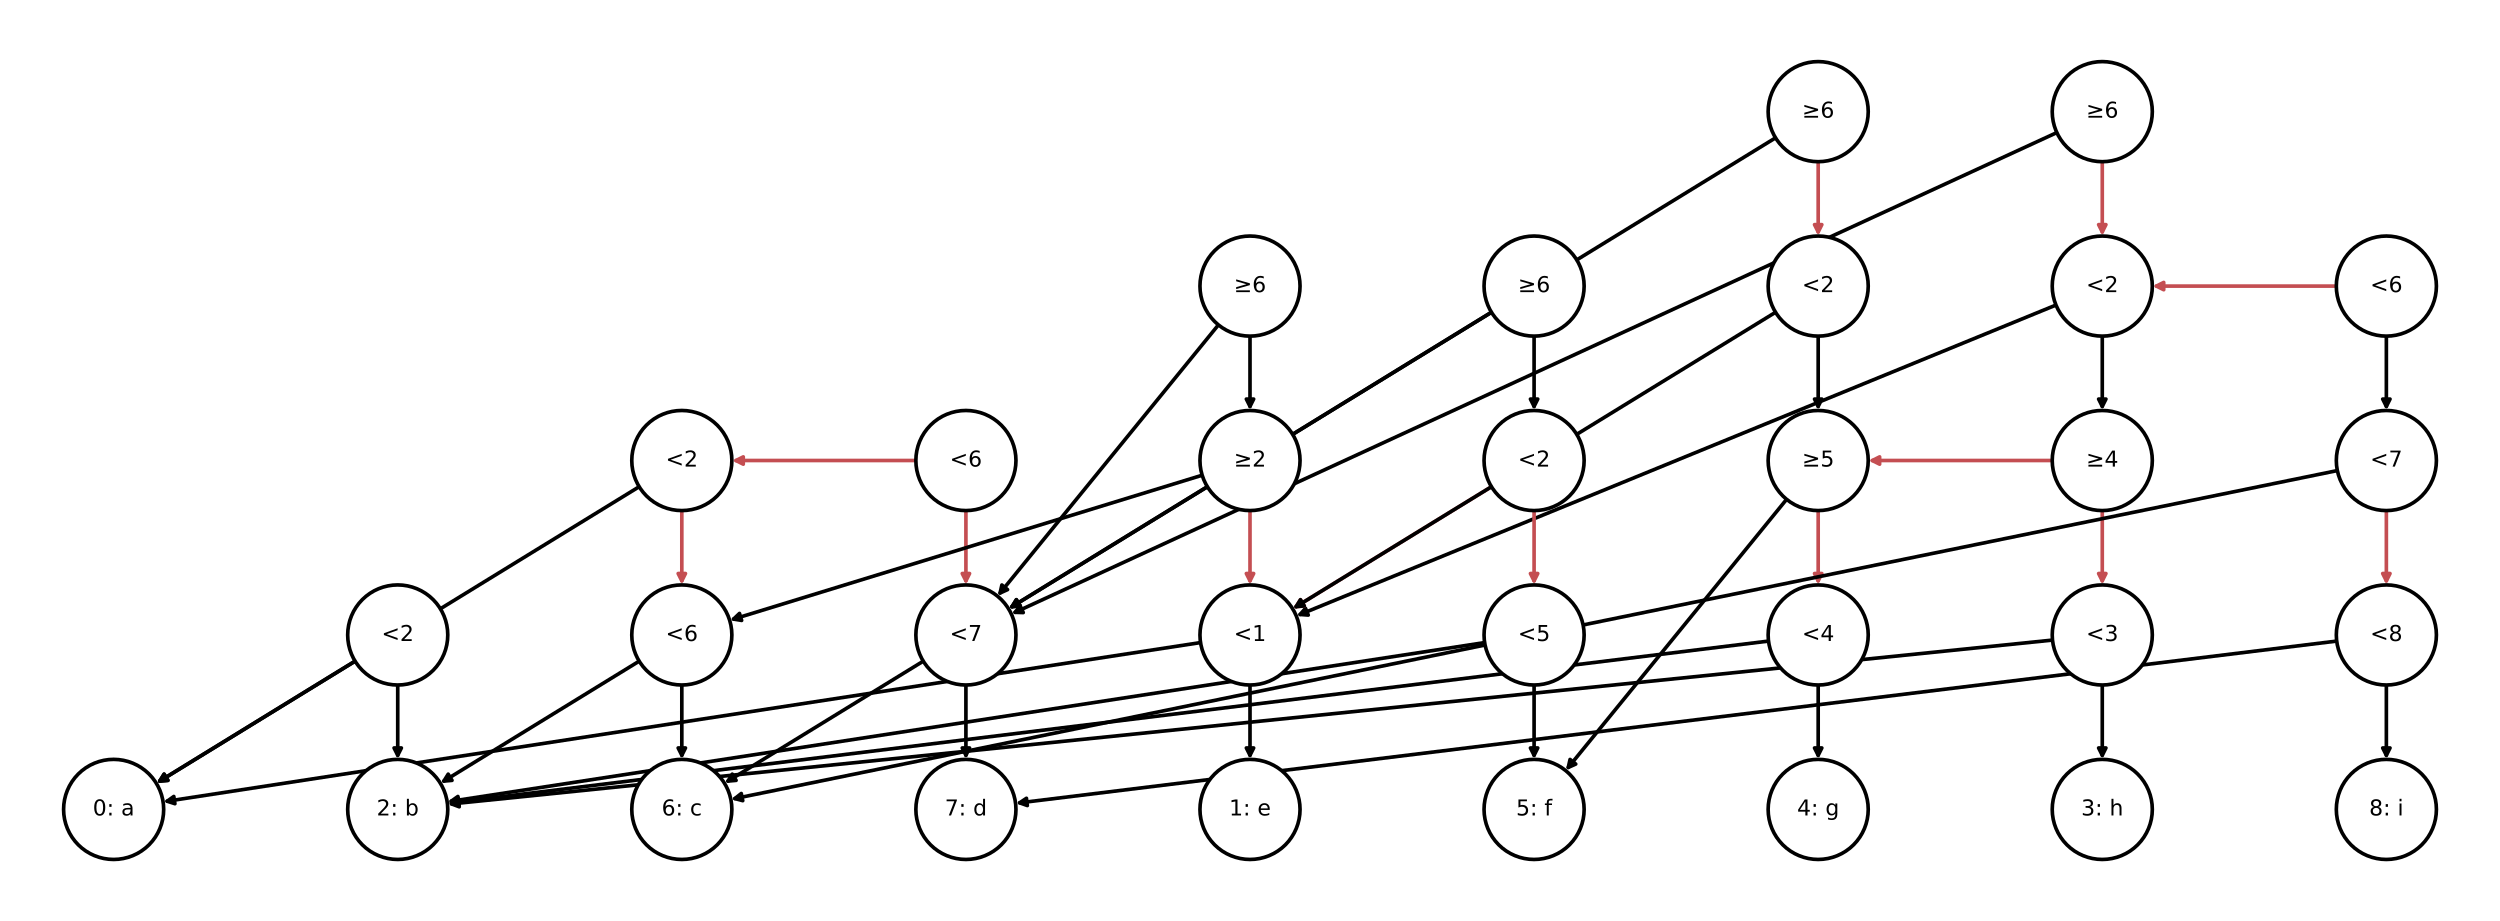 <?xml version="1.0" encoding="utf-8" standalone="no"?>
<!DOCTYPE svg PUBLIC "-//W3C//DTD SVG 1.1//EN"
  "http://www.w3.org/Graphics/SVG/1.1/DTD/svg11.dtd">
<!-- Created with matplotlib (https://matplotlib.org/) -->
<svg height="504pt" version="1.1" viewBox="0 0 1368 504" width="1368pt" xmlns="http://www.w3.org/2000/svg" xmlns:xlink="http://www.w3.org/1999/xlink">
 <defs>
  <style type="text/css">
*{stroke-linecap:butt;stroke-linejoin:round;}
  </style>
 </defs>
 <g id="figure_1">
  <g id="patch_1">
   <path d="M 0 504 
L 1368 504 
L 1368 0 
L 0 0 
z
" style="fill:#ffffff;"/>
  </g>
  <g id="axes_1">
   <g id="patch_2">
    <path clip-path="url(#pf02eab0150)" d="M 1150.364 156.545 
Q 929.854 246.813 711.414 336.233 
" style="fill:none;stroke:#000000;stroke-linecap:round;stroke-width:2;"/>
    <path clip-path="url(#pf02eab0150)" d="M 715.873 336.568 
L 711.414 336.233 
L 714.358 332.866 
L 715.873 336.568 
z
" style="stroke:#000000;stroke-linecap:round;stroke-width:2;"/>
   </g>
   <g id="patch_3">
    <path clip-path="url(#pf02eab0150)" d="M 1150.364 156.545 
Q 1150.364 190.58 1150.364 222.378 
" style="fill:none;stroke:#000000;stroke-linecap:round;stroke-width:2;"/>
    <path clip-path="url(#pf02eab0150)" d="M 1152.364 218.378 
L 1150.364 222.378 
L 1148.364 218.378 
L 1152.364 218.378 
z
" style="stroke:#000000;stroke-linecap:round;stroke-width:2;"/>
   </g>
   <g id="patch_4">
    <path clip-path="url(#pf02eab0150)" d="M 528.545 252 
Q 464.512 252 402.715 252 
" style="fill:none;stroke:#c44e52;stroke-linecap:round;stroke-width:2;"/>
    <path clip-path="url(#pf02eab0150)" d="M 406.715 254 
L 402.715 252 
L 406.715 250 
L 406.715 254 
z
" style="fill:#c44e52;stroke:#c44e52;stroke-linecap:round;stroke-width:2;"/>
   </g>
   <g id="patch_5">
    <path clip-path="url(#pf02eab0150)" d="M 528.545 252 
Q 528.545 286.035 528.545 317.833 
" style="fill:none;stroke:#c44e52;stroke-linecap:round;stroke-width:2;"/>
    <path clip-path="url(#pf02eab0150)" d="M 530.545 313.833 
L 528.545 317.833 
L 526.545 313.833 
L 530.545 313.833 
z
" style="fill:#c44e52;stroke:#c44e52;stroke-linecap:round;stroke-width:2;"/>
   </g>
   <g id="patch_6">
    <path clip-path="url(#pf02eab0150)" d="M 1150.364 347.455 
Q 1150.364 381.489 1150.364 413.288 
" style="fill:none;stroke:#000000;stroke-linecap:round;stroke-width:2;"/>
    <path clip-path="url(#pf02eab0150)" d="M 1152.364 409.288 
L 1150.364 413.288 
L 1148.364 409.288 
L 1152.364 409.288 
z
" style="stroke:#000000;stroke-linecap:round;stroke-width:2;"/>
   </g>
   <g id="patch_7">
    <path clip-path="url(#pf02eab0150)" d="M 1150.364 347.455 
Q 697.622 393.788 247.105 439.893 
" style="fill:none;stroke:#000000;stroke-linecap:round;stroke-width:2;"/>
    <path clip-path="url(#pf02eab0150)" d="M 251.288 441.476 
L 247.105 439.893 
L 250.881 437.496 
L 251.288 441.476 
z
" style="stroke:#000000;stroke-linecap:round;stroke-width:2;"/>
   </g>
   <g id="patch_8">
    <path clip-path="url(#pf02eab0150)" d="M 1305.818 156.545 
Q 1305.818 190.58 1305.818 222.378 
" style="fill:none;stroke:#000000;stroke-linecap:round;stroke-width:2;"/>
    <path clip-path="url(#pf02eab0150)" d="M 1307.818 218.378 
L 1305.818 222.378 
L 1303.818 218.378 
L 1307.818 218.378 
z
" style="stroke:#000000;stroke-linecap:round;stroke-width:2;"/>
   </g>
   <g id="patch_9">
    <path clip-path="url(#pf02eab0150)" d="M 1305.818 156.545 
Q 1241.785 156.545 1179.987 156.545 
" style="fill:none;stroke:#c44e52;stroke-linecap:round;stroke-width:2;"/>
    <path clip-path="url(#pf02eab0150)" d="M 1183.987 158.545 
L 1179.987 156.545 
L 1183.987 154.545 
L 1183.987 158.545 
z
" style="fill:#c44e52;stroke:#c44e52;stroke-linecap:round;stroke-width:2;"/>
   </g>
   <g id="patch_10">
    <path clip-path="url(#pf02eab0150)" d="M 994.909 61.091 
Q 994.909 95.125 994.909 126.924 
" style="fill:none;stroke:#c44e52;stroke-linecap:round;stroke-width:2;"/>
    <path clip-path="url(#pf02eab0150)" d="M 996.909 122.924 
L 994.909 126.924 
L 992.909 122.924 
L 996.909 122.924 
z
" style="fill:#c44e52;stroke:#c44e52;stroke-linecap:round;stroke-width:2;"/>
   </g>
   <g id="patch_11">
    <path clip-path="url(#pf02eab0150)" d="M 994.909 61.091 
Q 773.396 197.108 553.788 331.955 
" style="fill:none;stroke:#000000;stroke-linecap:round;stroke-width:2;"/>
    <path clip-path="url(#pf02eab0150)" d="M 558.244 331.566 
L 553.788 331.955 
L 556.151 328.157 
L 558.244 331.566 
z
" style="stroke:#000000;stroke-linecap:round;stroke-width:2;"/>
   </g>
   <g id="patch_12">
    <path clip-path="url(#pf02eab0150)" d="M 373.091 347.455 
Q 307.033 388.016 242.88 427.408 
" style="fill:none;stroke:#000000;stroke-linecap:round;stroke-width:2;"/>
    <path clip-path="url(#pf02eab0150)" d="M 247.336 427.02 
L 242.88 427.408 
L 245.243 423.611 
L 247.336 427.02 
z
" style="stroke:#000000;stroke-linecap:round;stroke-width:2;"/>
   </g>
   <g id="patch_13">
    <path clip-path="url(#pf02eab0150)" d="M 373.091 347.455 
Q 373.091 381.489 373.091 413.288 
" style="fill:none;stroke:#000000;stroke-linecap:round;stroke-width:2;"/>
    <path clip-path="url(#pf02eab0150)" d="M 375.091 409.288 
L 373.091 413.288 
L 371.091 409.288 
L 375.091 409.288 
z
" style="stroke:#000000;stroke-linecap:round;stroke-width:2;"/>
   </g>
   <g id="patch_14">
    <path clip-path="url(#pf02eab0150)" d="M 994.909 252 
Q 994.909 286.035 994.909 317.833 
" style="fill:none;stroke:#c44e52;stroke-linecap:round;stroke-width:2;"/>
    <path clip-path="url(#pf02eab0150)" d="M 996.909 313.833 
L 994.909 317.833 
L 992.909 313.833 
L 996.909 313.833 
z
" style="fill:#c44e52;stroke:#c44e52;stroke-linecap:round;stroke-width:2;"/>
   </g>
   <g id="patch_15">
    <path clip-path="url(#pf02eab0150)" d="M 994.909 252 
Q 925.829 336.835 858.161 419.936 
" style="fill:none;stroke:#000000;stroke-linecap:round;stroke-width:2;"/>
    <path clip-path="url(#pf02eab0150)" d="M 862.238 418.097 
L 858.161 419.936 
L 859.136 415.572 
L 862.238 418.097 
z
" style="stroke:#000000;stroke-linecap:round;stroke-width:2;"/>
   </g>
   <g id="patch_16">
    <path clip-path="url(#pf02eab0150)" d="M 684 347.455 
Q 386.623 393.104 91.457 438.415 
" style="fill:none;stroke:#000000;stroke-linecap:round;stroke-width:2;"/>
    <path clip-path="url(#pf02eab0150)" d="M 95.714 439.785 
L 91.457 438.415 
L 95.107 435.831 
L 95.714 439.785 
z
" style="stroke:#000000;stroke-linecap:round;stroke-width:2;"/>
   </g>
   <g id="patch_17">
    <path clip-path="url(#pf02eab0150)" d="M 684 347.455 
Q 684 381.489 684 413.288 
" style="fill:none;stroke:#000000;stroke-linecap:round;stroke-width:2;"/>
    <path clip-path="url(#pf02eab0150)" d="M 686 409.288 
L 684 413.288 
L 682 409.288 
L 686 409.288 
z
" style="stroke:#000000;stroke-linecap:round;stroke-width:2;"/>
   </g>
   <g id="patch_18">
    <path clip-path="url(#pf02eab0150)" d="M 839.455 252 
Q 773.397 292.562 709.244 331.954 
" style="fill:none;stroke:#c44e52;stroke-linecap:round;stroke-width:2;"/>
    <path clip-path="url(#pf02eab0150)" d="M 713.699 331.565 
L 709.244 331.954 
L 711.606 328.156 
L 713.699 331.565 
z
" style="fill:#c44e52;stroke:#c44e52;stroke-linecap:round;stroke-width:2;"/>
   </g>
   <g id="patch_19">
    <path clip-path="url(#pf02eab0150)" d="M 839.455 252 
Q 839.455 286.035 839.455 317.833 
" style="fill:none;stroke:#c44e52;stroke-linecap:round;stroke-width:2;"/>
    <path clip-path="url(#pf02eab0150)" d="M 841.455 313.833 
L 839.455 317.833 
L 837.455 313.833 
L 841.455 313.833 
z
" style="fill:#c44e52;stroke:#c44e52;stroke-linecap:round;stroke-width:2;"/>
   </g>
   <g id="patch_20">
    <path clip-path="url(#pf02eab0150)" d="M 217.636 347.455 
Q 151.578 388.016 87.426 427.408 
" style="fill:none;stroke:#000000;stroke-linecap:round;stroke-width:2;"/>
    <path clip-path="url(#pf02eab0150)" d="M 91.881 427.02 
L 87.426 427.408 
L 89.788 423.611 
L 91.881 427.02 
z
" style="stroke:#000000;stroke-linecap:round;stroke-width:2;"/>
   </g>
   <g id="patch_21">
    <path clip-path="url(#pf02eab0150)" d="M 217.636 347.455 
Q 217.636 381.489 217.636 413.288 
" style="fill:none;stroke:#000000;stroke-linecap:round;stroke-width:2;"/>
    <path clip-path="url(#pf02eab0150)" d="M 219.636 409.288 
L 217.636 413.288 
L 215.636 409.288 
L 219.636 409.288 
z
" style="stroke:#000000;stroke-linecap:round;stroke-width:2;"/>
   </g>
   <g id="patch_22">
    <path clip-path="url(#pf02eab0150)" d="M 1150.364 252 
Q 1150.364 286.035 1150.364 317.833 
" style="fill:none;stroke:#c44e52;stroke-linecap:round;stroke-width:2;"/>
    <path clip-path="url(#pf02eab0150)" d="M 1152.364 313.833 
L 1150.364 317.833 
L 1148.364 313.833 
L 1152.364 313.833 
z
" style="fill:#c44e52;stroke:#c44e52;stroke-linecap:round;stroke-width:2;"/>
   </g>
   <g id="patch_23">
    <path clip-path="url(#pf02eab0150)" d="M 1150.364 252 
Q 1086.33 252 1024.533 252 
" style="fill:none;stroke:#c44e52;stroke-linecap:round;stroke-width:2;"/>
    <path clip-path="url(#pf02eab0150)" d="M 1028.533 254 
L 1024.533 252 
L 1028.533 250 
L 1028.533 254 
z
" style="fill:#c44e52;stroke:#c44e52;stroke-linecap:round;stroke-width:2;"/>
   </g>
   <g id="patch_24">
    <path clip-path="url(#pf02eab0150)" d="M 1150.364 61.091 
Q 851.892 198.545 555.452 335.063 
" style="fill:none;stroke:#000000;stroke-linecap:round;stroke-width:2;"/>
    <path clip-path="url(#pf02eab0150)" d="M 559.922 335.207 
L 555.452 335.063 
L 558.249 331.573 
L 559.922 335.207 
z
" style="stroke:#000000;stroke-linecap:round;stroke-width:2;"/>
   </g>
   <g id="patch_25">
    <path clip-path="url(#pf02eab0150)" d="M 1150.364 61.091 
Q 1150.364 95.125 1150.364 126.924 
" style="fill:none;stroke:#c44e52;stroke-linecap:round;stroke-width:2;"/>
    <path clip-path="url(#pf02eab0150)" d="M 1152.364 122.924 
L 1150.364 126.924 
L 1148.364 122.924 
L 1152.364 122.924 
z
" style="fill:#c44e52;stroke:#c44e52;stroke-linecap:round;stroke-width:2;"/>
   </g>
   <g id="patch_26">
    <path clip-path="url(#pf02eab0150)" d="M 1305.818 252 
Q 1305.818 286.035 1305.818 317.833 
" style="fill:none;stroke:#c44e52;stroke-linecap:round;stroke-width:2;"/>
    <path clip-path="url(#pf02eab0150)" d="M 1307.818 313.833 
L 1305.818 317.833 
L 1303.818 313.833 
L 1307.818 313.833 
z
" style="fill:#c44e52;stroke:#c44e52;stroke-linecap:round;stroke-width:2;"/>
   </g>
   <g id="patch_27">
    <path clip-path="url(#pf02eab0150)" d="M 1305.818 252 
Q 852.87 344.709 402.113 436.969 
" style="fill:none;stroke:#000000;stroke-linecap:round;stroke-width:2;"/>
    <path clip-path="url(#pf02eab0150)" d="M 406.433 438.126 
L 402.113 436.969 
L 405.631 434.207 
L 406.433 438.126 
z
" style="stroke:#000000;stroke-linecap:round;stroke-width:2;"/>
   </g>
   <g id="patch_28">
    <path clip-path="url(#pf02eab0150)" d="M 684 252 
Q 684 286.035 684 317.833 
" style="fill:none;stroke:#c44e52;stroke-linecap:round;stroke-width:2;"/>
    <path clip-path="url(#pf02eab0150)" d="M 686 313.833 
L 684 317.833 
L 682 313.833 
L 686 313.833 
z
" style="fill:#c44e52;stroke:#c44e52;stroke-linecap:round;stroke-width:2;"/>
   </g>
   <g id="patch_29">
    <path clip-path="url(#pf02eab0150)" d="M 684 252 
Q 541.637 295.708 401.411 338.76 
" style="fill:none;stroke:#000000;stroke-linecap:round;stroke-width:2;"/>
    <path clip-path="url(#pf02eab0150)" d="M 405.822 339.498 
L 401.411 338.76 
L 404.648 335.674 
L 405.822 339.498 
z
" style="stroke:#000000;stroke-linecap:round;stroke-width:2;"/>
   </g>
   <g id="patch_30">
    <path clip-path="url(#pf02eab0150)" d="M 994.909 156.545 
Q 851.124 244.835 709.244 331.954 
" style="fill:none;stroke:#000000;stroke-linecap:round;stroke-width:2;"/>
    <path clip-path="url(#pf02eab0150)" d="M 713.699 331.565 
L 709.244 331.954 
L 711.606 328.156 
L 713.699 331.565 
z
" style="stroke:#000000;stroke-linecap:round;stroke-width:2;"/>
   </g>
   <g id="patch_31">
    <path clip-path="url(#pf02eab0150)" d="M 994.909 156.545 
Q 994.909 190.58 994.909 222.378 
" style="fill:none;stroke:#000000;stroke-linecap:round;stroke-width:2;"/>
    <path clip-path="url(#pf02eab0150)" d="M 996.909 218.378 
L 994.909 222.378 
L 992.909 218.378 
L 996.909 218.378 
z
" style="stroke:#000000;stroke-linecap:round;stroke-width:2;"/>
   </g>
   <g id="patch_32">
    <path clip-path="url(#pf02eab0150)" d="M 528.545 347.455 
Q 528.545 381.489 528.545 413.288 
" style="fill:none;stroke:#000000;stroke-linecap:round;stroke-width:2;"/>
    <path clip-path="url(#pf02eab0150)" d="M 530.545 409.288 
L 528.545 413.288 
L 526.545 409.288 
L 530.545 409.288 
z
" style="stroke:#000000;stroke-linecap:round;stroke-width:2;"/>
   </g>
   <g id="patch_33">
    <path clip-path="url(#pf02eab0150)" d="M 528.545 347.455 
Q 462.487 388.016 398.335 427.408 
" style="fill:none;stroke:#000000;stroke-linecap:round;stroke-width:2;"/>
    <path clip-path="url(#pf02eab0150)" d="M 402.79 427.02 
L 398.335 427.408 
L 400.697 423.611 
L 402.79 427.02 
z
" style="stroke:#000000;stroke-linecap:round;stroke-width:2;"/>
   </g>
   <g id="patch_34">
    <path clip-path="url(#pf02eab0150)" d="M 1305.818 347.455 
Q 1305.818 381.489 1305.818 413.288 
" style="fill:none;stroke:#000000;stroke-linecap:round;stroke-width:2;"/>
    <path clip-path="url(#pf02eab0150)" d="M 1307.818 409.288 
L 1305.818 413.288 
L 1303.818 409.288 
L 1307.818 409.288 
z
" style="stroke:#000000;stroke-linecap:round;stroke-width:2;"/>
   </g>
   <g id="patch_35">
    <path clip-path="url(#pf02eab0150)" d="M 1305.818 347.455 
Q 930.772 393.513 557.946 439.299 
" style="fill:none;stroke:#000000;stroke-linecap:round;stroke-width:2;"/>
    <path clip-path="url(#pf02eab0150)" d="M 562.16 440.796 
L 557.946 439.299 
L 561.672 436.826 
L 562.16 440.796 
z
" style="stroke:#000000;stroke-linecap:round;stroke-width:2;"/>
   </g>
   <g id="patch_36">
    <path clip-path="url(#pf02eab0150)" d="M 994.909 347.455 
Q 994.909 381.489 994.909 413.288 
" style="fill:none;stroke:#000000;stroke-linecap:round;stroke-width:2;"/>
    <path clip-path="url(#pf02eab0150)" d="M 996.909 409.288 
L 994.909 413.288 
L 992.909 409.288 
L 996.909 409.288 
z
" style="stroke:#000000;stroke-linecap:round;stroke-width:2;"/>
   </g>
   <g id="patch_37">
    <path clip-path="url(#pf02eab0150)" d="M 994.909 347.455 
Q 619.863 393.513 247.036 439.299 
" style="fill:none;stroke:#000000;stroke-linecap:round;stroke-width:2;"/>
    <path clip-path="url(#pf02eab0150)" d="M 251.25 440.796 
L 247.036 439.299 
L 250.763 436.826 
L 251.25 440.796 
z
" style="stroke:#000000;stroke-linecap:round;stroke-width:2;"/>
   </g>
   <g id="patch_38">
    <path clip-path="url(#pf02eab0150)" d="M 373.091 252 
Q 229.306 340.289 87.426 427.408 
" style="fill:none;stroke:#000000;stroke-linecap:round;stroke-width:2;"/>
    <path clip-path="url(#pf02eab0150)" d="M 91.881 427.02 
L 87.426 427.408 
L 89.788 423.611 
L 91.881 427.02 
z
" style="stroke:#000000;stroke-linecap:round;stroke-width:2;"/>
   </g>
   <g id="patch_39">
    <path clip-path="url(#pf02eab0150)" d="M 373.091 252 
Q 373.091 286.035 373.091 317.833 
" style="fill:none;stroke:#c44e52;stroke-linecap:round;stroke-width:2;"/>
    <path clip-path="url(#pf02eab0150)" d="M 375.091 313.833 
L 373.091 317.833 
L 371.091 313.833 
L 375.091 313.833 
z
" style="fill:#c44e52;stroke:#c44e52;stroke-linecap:round;stroke-width:2;"/>
   </g>
   <g id="patch_40">
    <path clip-path="url(#pf02eab0150)" d="M 839.455 156.545 
Q 839.455 190.58 839.455 222.378 
" style="fill:none;stroke:#000000;stroke-linecap:round;stroke-width:2;"/>
    <path clip-path="url(#pf02eab0150)" d="M 841.455 218.378 
L 839.455 222.378 
L 837.455 218.378 
L 841.455 218.378 
z
" style="stroke:#000000;stroke-linecap:round;stroke-width:2;"/>
   </g>
   <g id="patch_41">
    <path clip-path="url(#pf02eab0150)" d="M 839.455 156.545 
Q 695.669 244.835 553.79 331.954 
" style="fill:none;stroke:#000000;stroke-linecap:round;stroke-width:2;"/>
    <path clip-path="url(#pf02eab0150)" d="M 558.245 331.565 
L 553.79 331.954 
L 556.152 328.156 
L 558.245 331.565 
z
" style="stroke:#000000;stroke-linecap:round;stroke-width:2;"/>
   </g>
   <g id="patch_42">
    <path clip-path="url(#pf02eab0150)" d="M 684 156.545 
Q 614.92 241.381 547.252 324.482 
" style="fill:none;stroke:#000000;stroke-linecap:round;stroke-width:2;"/>
    <path clip-path="url(#pf02eab0150)" d="M 551.329 322.643 
L 547.252 324.482 
L 548.227 320.117 
L 551.329 322.643 
z
" style="stroke:#000000;stroke-linecap:round;stroke-width:2;"/>
   </g>
   <g id="patch_43">
    <path clip-path="url(#pf02eab0150)" d="M 684 156.545 
Q 684 190.58 684 222.378 
" style="fill:none;stroke:#000000;stroke-linecap:round;stroke-width:2;"/>
    <path clip-path="url(#pf02eab0150)" d="M 686 218.378 
L 684 222.378 
L 682 218.378 
L 686 218.378 
z
" style="stroke:#000000;stroke-linecap:round;stroke-width:2;"/>
   </g>
   <g id="patch_44">
    <path clip-path="url(#pf02eab0150)" d="M 839.455 347.455 
Q 542.078 393.104 246.912 438.415 
" style="fill:none;stroke:#000000;stroke-linecap:round;stroke-width:2;"/>
    <path clip-path="url(#pf02eab0150)" d="M 251.169 439.785 
L 246.912 438.415 
L 250.562 435.831 
L 251.169 439.785 
z
" style="stroke:#000000;stroke-linecap:round;stroke-width:2;"/>
   </g>
   <g id="patch_45">
    <path clip-path="url(#pf02eab0150)" d="M 839.455 347.455 
Q 839.455 381.489 839.455 413.288 
" style="fill:none;stroke:#000000;stroke-linecap:round;stroke-width:2;"/>
    <path clip-path="url(#pf02eab0150)" d="M 841.455 409.288 
L 839.455 413.288 
L 837.455 409.288 
L 841.455 409.288 
z
" style="stroke:#000000;stroke-linecap:round;stroke-width:2;"/>
   </g>
   <g id="PathCollection_1">
    <defs>
     <path d="M 0 27.386 
C 7.263 27.386 14.229 24.501 19.365 19.365 
C 24.501 14.229 27.386 7.263 27.386 0 
C 27.386 -7.263 24.501 -14.229 19.365 -19.365 
C 14.229 -24.501 7.263 -27.386 0 -27.386 
C -7.263 -27.386 -14.229 -24.501 -19.365 -19.365 
C -24.501 -14.229 -27.386 -7.263 -27.386 0 
C -27.386 7.263 -24.501 14.229 -19.365 19.365 
C -14.229 24.501 -7.263 27.386 0 27.386 
z
" id="m24c0507181" style="stroke:#000000;stroke-width:2;"/>
    </defs>
    <g clip-path="url(#pf02eab0150)">
     <use style="fill:#ffffff;stroke:#000000;stroke-width:2;" x="994.909" xlink:href="#m24c0507181" y="442.909"/>
     <use style="fill:#ffffff;stroke:#000000;stroke-width:2;" x="528.545" xlink:href="#m24c0507181" y="442.909"/>
     <use style="fill:#ffffff;stroke:#000000;stroke-width:2;" x="62.182" xlink:href="#m24c0507181" y="442.909"/>
     <use style="fill:#ffffff;stroke:#000000;stroke-width:2;" x="684" xlink:href="#m24c0507181" y="442.909"/>
     <use style="fill:#ffffff;stroke:#000000;stroke-width:2;" x="1150.364" xlink:href="#m24c0507181" y="156.545"/>
     <use style="fill:#ffffff;stroke:#000000;stroke-width:2;" x="528.545" xlink:href="#m24c0507181" y="252"/>
     <use style="fill:#ffffff;stroke:#000000;stroke-width:2;" x="1150.364" xlink:href="#m24c0507181" y="347.455"/>
     <use style="fill:#ffffff;stroke:#000000;stroke-width:2;" x="1305.818" xlink:href="#m24c0507181" y="156.545"/>
     <use style="fill:#ffffff;stroke:#000000;stroke-width:2;" x="994.909" xlink:href="#m24c0507181" y="61.091"/>
     <use style="fill:#ffffff;stroke:#000000;stroke-width:2;" x="373.091" xlink:href="#m24c0507181" y="347.455"/>
     <use style="fill:#ffffff;stroke:#000000;stroke-width:2;" x="994.909" xlink:href="#m24c0507181" y="252"/>
     <use style="fill:#ffffff;stroke:#000000;stroke-width:2;" x="684" xlink:href="#m24c0507181" y="347.455"/>
     <use style="fill:#ffffff;stroke:#000000;stroke-width:2;" x="839.455" xlink:href="#m24c0507181" y="252"/>
     <use style="fill:#ffffff;stroke:#000000;stroke-width:2;" x="217.636" xlink:href="#m24c0507181" y="347.455"/>
     <use style="fill:#ffffff;stroke:#000000;stroke-width:2;" x="1150.364" xlink:href="#m24c0507181" y="252"/>
     <use style="fill:#ffffff;stroke:#000000;stroke-width:2;" x="839.455" xlink:href="#m24c0507181" y="442.909"/>
     <use style="fill:#ffffff;stroke:#000000;stroke-width:2;" x="1150.364" xlink:href="#m24c0507181" y="442.909"/>
     <use style="fill:#ffffff;stroke:#000000;stroke-width:2;" x="1305.818" xlink:href="#m24c0507181" y="442.909"/>
     <use style="fill:#ffffff;stroke:#000000;stroke-width:2;" x="1150.364" xlink:href="#m24c0507181" y="61.091"/>
     <use style="fill:#ffffff;stroke:#000000;stroke-width:2;" x="1305.818" xlink:href="#m24c0507181" y="252"/>
     <use style="fill:#ffffff;stroke:#000000;stroke-width:2;" x="684" xlink:href="#m24c0507181" y="252"/>
     <use style="fill:#ffffff;stroke:#000000;stroke-width:2;" x="994.909" xlink:href="#m24c0507181" y="156.545"/>
     <use style="fill:#ffffff;stroke:#000000;stroke-width:2;" x="528.545" xlink:href="#m24c0507181" y="347.455"/>
     <use style="fill:#ffffff;stroke:#000000;stroke-width:2;" x="1305.818" xlink:href="#m24c0507181" y="347.455"/>
     <use style="fill:#ffffff;stroke:#000000;stroke-width:2;" x="994.909" xlink:href="#m24c0507181" y="347.455"/>
     <use style="fill:#ffffff;stroke:#000000;stroke-width:2;" x="373.091" xlink:href="#m24c0507181" y="252"/>
     <use style="fill:#ffffff;stroke:#000000;stroke-width:2;" x="839.455" xlink:href="#m24c0507181" y="156.545"/>
     <use style="fill:#ffffff;stroke:#000000;stroke-width:2;" x="373.091" xlink:href="#m24c0507181" y="442.909"/>
     <use style="fill:#ffffff;stroke:#000000;stroke-width:2;" x="684" xlink:href="#m24c0507181" y="156.545"/>
     <use style="fill:#ffffff;stroke:#000000;stroke-width:2;" x="839.455" xlink:href="#m24c0507181" y="347.455"/>
     <use style="fill:#ffffff;stroke:#000000;stroke-width:2;" x="217.636" xlink:href="#m24c0507181" y="442.909"/>
    </g>
   </g>
   <g id="text_1">
    <g clip-path="url(#pf02eab0150)">
     <!-- 4: g -->
     <defs>
      <path d="M 37.797 64.312 
L 12.891 25.391 
L 37.797 25.391 
z
M 35.203 72.906 
L 47.609 72.906 
L 47.609 25.391 
L 58.016 25.391 
L 58.016 17.188 
L 47.609 17.188 
L 47.609 0 
L 37.797 0 
L 37.797 17.188 
L 4.891 17.188 
L 4.891 26.703 
z
" id="DejaVuSans-52"/>
      <path d="M 11.719 12.406 
L 22.016 12.406 
L 22.016 0 
L 11.719 0 
z
M 11.719 51.703 
L 22.016 51.703 
L 22.016 39.312 
L 11.719 39.312 
z
" id="DejaVuSans-58"/>
      <path id="DejaVuSans-32"/>
      <path d="M 45.406 27.984 
Q 45.406 37.75 41.375 43.109 
Q 37.359 48.484 30.078 48.484 
Q 22.859 48.484 18.828 43.109 
Q 14.797 37.75 14.797 27.984 
Q 14.797 18.266 18.828 12.891 
Q 22.859 7.516 30.078 7.516 
Q 37.359 7.516 41.375 12.891 
Q 45.406 18.266 45.406 27.984 
z
M 54.391 6.781 
Q 54.391 -7.172 48.188 -13.984 
Q 42 -20.797 29.203 -20.797 
Q 24.469 -20.797 20.266 -20.094 
Q 16.062 -19.391 12.109 -17.922 
L 12.109 -9.188 
Q 16.062 -11.328 19.922 -12.344 
Q 23.781 -13.375 27.781 -13.375 
Q 36.625 -13.375 41.016 -8.766 
Q 45.406 -4.156 45.406 5.172 
L 45.406 9.625 
Q 42.625 4.781 38.281 2.391 
Q 33.938 0 27.875 0 
Q 17.828 0 11.672 7.656 
Q 5.516 15.328 5.516 27.984 
Q 5.516 40.672 11.672 48.328 
Q 17.828 56 27.875 56 
Q 33.938 56 38.281 53.609 
Q 42.625 51.219 45.406 46.391 
L 45.406 54.688 
L 54.391 54.688 
z
" id="DejaVuSans-103"/>
     </defs>
     <g transform="translate(983.354 446.22)scale(0.12 -0.12)">
      <use xlink:href="#DejaVuSans-52"/>
      <use x="63.623" xlink:href="#DejaVuSans-58"/>
      <use x="97.314" xlink:href="#DejaVuSans-32"/>
      <use x="129.102" xlink:href="#DejaVuSans-103"/>
     </g>
    </g>
   </g>
   <g id="text_2">
    <g clip-path="url(#pf02eab0150)">
     <!-- 7: d -->
     <defs>
      <path d="M 8.203 72.906 
L 55.078 72.906 
L 55.078 68.703 
L 28.609 0 
L 18.312 0 
L 43.219 64.594 
L 8.203 64.594 
z
" id="DejaVuSans-55"/>
      <path d="M 45.406 46.391 
L 45.406 75.984 
L 54.391 75.984 
L 54.391 0 
L 45.406 0 
L 45.406 8.203 
Q 42.578 3.328 38.25 0.953 
Q 33.938 -1.422 27.875 -1.422 
Q 17.969 -1.422 11.734 6.484 
Q 5.516 14.406 5.516 27.297 
Q 5.516 40.188 11.734 48.094 
Q 17.969 56 27.875 56 
Q 33.938 56 38.25 53.625 
Q 42.578 51.266 45.406 46.391 
z
M 14.797 27.297 
Q 14.797 17.391 18.875 11.75 
Q 22.953 6.109 30.078 6.109 
Q 37.203 6.109 41.297 11.75 
Q 45.406 17.391 45.406 27.297 
Q 45.406 37.203 41.297 42.844 
Q 37.203 48.484 30.078 48.484 
Q 22.953 48.484 18.875 42.844 
Q 14.797 37.203 14.797 27.297 
z
" id="DejaVuSans-100"/>
     </defs>
     <g transform="translate(516.991 446.22)scale(0.12 -0.12)">
      <use xlink:href="#DejaVuSans-55"/>
      <use x="63.623" xlink:href="#DejaVuSans-58"/>
      <use x="97.314" xlink:href="#DejaVuSans-32"/>
      <use x="129.102" xlink:href="#DejaVuSans-100"/>
     </g>
    </g>
   </g>
   <g id="text_3">
    <g clip-path="url(#pf02eab0150)">
     <!-- 0: a -->
     <defs>
      <path d="M 31.781 66.406 
Q 24.172 66.406 20.328 58.906 
Q 16.5 51.422 16.5 36.375 
Q 16.5 21.391 20.328 13.891 
Q 24.172 6.391 31.781 6.391 
Q 39.453 6.391 43.281 13.891 
Q 47.125 21.391 47.125 36.375 
Q 47.125 51.422 43.281 58.906 
Q 39.453 66.406 31.781 66.406 
z
M 31.781 74.219 
Q 44.047 74.219 50.516 64.516 
Q 56.984 54.828 56.984 36.375 
Q 56.984 17.969 50.516 8.266 
Q 44.047 -1.422 31.781 -1.422 
Q 19.531 -1.422 13.062 8.266 
Q 6.594 17.969 6.594 36.375 
Q 6.594 54.828 13.062 64.516 
Q 19.531 74.219 31.781 74.219 
z
" id="DejaVuSans-48"/>
      <path d="M 34.281 27.484 
Q 23.391 27.484 19.188 25 
Q 14.984 22.516 14.984 16.5 
Q 14.984 11.719 18.141 8.906 
Q 21.297 6.109 26.703 6.109 
Q 34.188 6.109 38.703 11.406 
Q 43.219 16.703 43.219 25.484 
L 43.219 27.484 
z
M 52.203 31.203 
L 52.203 0 
L 43.219 0 
L 43.219 8.297 
Q 40.141 3.328 35.547 0.953 
Q 30.953 -1.422 24.312 -1.422 
Q 15.922 -1.422 10.953 3.297 
Q 6 8.016 6 15.922 
Q 6 25.141 12.172 29.828 
Q 18.359 34.516 30.609 34.516 
L 43.219 34.516 
L 43.219 35.406 
Q 43.219 41.609 39.141 45 
Q 35.062 48.391 27.688 48.391 
Q 23 48.391 18.547 47.266 
Q 14.109 46.141 10.016 43.891 
L 10.016 52.203 
Q 14.938 54.109 19.578 55.047 
Q 24.219 56 28.609 56 
Q 40.484 56 46.344 49.844 
Q 52.203 43.703 52.203 31.203 
z
" id="DejaVuSans-97"/>
     </defs>
     <g transform="translate(50.759 446.22)scale(0.12 -0.12)">
      <use xlink:href="#DejaVuSans-48"/>
      <use x="63.623" xlink:href="#DejaVuSans-58"/>
      <use x="97.314" xlink:href="#DejaVuSans-32"/>
      <use x="129.102" xlink:href="#DejaVuSans-97"/>
     </g>
    </g>
   </g>
   <g id="text_4">
    <g clip-path="url(#pf02eab0150)">
     <!-- 1: e -->
     <defs>
      <path d="M 12.406 8.297 
L 28.516 8.297 
L 28.516 63.922 
L 10.984 60.406 
L 10.984 69.391 
L 28.422 72.906 
L 38.281 72.906 
L 38.281 8.297 
L 54.391 8.297 
L 54.391 0 
L 12.406 0 
z
" id="DejaVuSans-49"/>
      <path d="M 56.203 29.594 
L 56.203 25.203 
L 14.891 25.203 
Q 15.484 15.922 20.484 11.062 
Q 25.484 6.203 34.422 6.203 
Q 39.594 6.203 44.453 7.469 
Q 49.312 8.734 54.109 11.281 
L 54.109 2.781 
Q 49.266 0.734 44.188 -0.344 
Q 39.109 -1.422 33.891 -1.422 
Q 20.797 -1.422 13.156 6.188 
Q 5.516 13.812 5.516 26.812 
Q 5.516 40.234 12.766 48.109 
Q 20.016 56 32.328 56 
Q 43.359 56 49.781 48.891 
Q 56.203 41.797 56.203 29.594 
z
M 47.219 32.234 
Q 47.125 39.594 43.094 43.984 
Q 39.062 48.391 32.422 48.391 
Q 24.906 48.391 20.391 44.141 
Q 15.875 39.891 15.188 32.172 
z
" id="DejaVuSans-101"/>
     </defs>
     <g transform="translate(672.562 446.22)scale(0.12 -0.12)">
      <use xlink:href="#DejaVuSans-49"/>
      <use x="63.623" xlink:href="#DejaVuSans-58"/>
      <use x="97.314" xlink:href="#DejaVuSans-32"/>
      <use x="129.102" xlink:href="#DejaVuSans-101"/>
     </g>
    </g>
   </g>
   <g id="text_5">
    <g clip-path="url(#pf02eab0150)">
     <!-- &lt;2 -->
     <defs>
      <path d="M 73.188 49.219 
L 22.797 31.297 
L 73.188 13.484 
L 73.188 4.594 
L 10.594 27.297 
L 10.594 35.406 
L 73.188 58.109 
z
" id="DejaVuSans-60"/>
      <path d="M 19.188 8.297 
L 53.609 8.297 
L 53.609 0 
L 7.328 0 
L 7.328 8.297 
Q 12.938 14.109 22.625 23.891 
Q 32.328 33.688 34.812 36.531 
Q 39.547 41.844 41.422 45.531 
Q 43.312 49.219 43.312 52.781 
Q 43.312 58.594 39.234 62.25 
Q 35.156 65.922 28.609 65.922 
Q 23.969 65.922 18.812 64.312 
Q 13.672 62.703 7.812 59.422 
L 7.812 69.391 
Q 13.766 71.781 18.938 73 
Q 24.125 74.219 28.422 74.219 
Q 39.75 74.219 46.484 68.547 
Q 53.219 62.891 53.219 53.422 
Q 53.219 48.922 51.531 44.891 
Q 49.859 40.875 45.406 35.406 
Q 44.188 33.984 37.641 27.219 
Q 31.109 20.453 19.188 8.297 
z
" id="DejaVuSans-50"/>
     </defs>
     <g transform="translate(1141.518 159.857)scale(0.12 -0.12)">
      <use xlink:href="#DejaVuSans-60"/>
      <use x="83.789" xlink:href="#DejaVuSans-50"/>
     </g>
    </g>
   </g>
   <g id="text_6">
    <g clip-path="url(#pf02eab0150)">
     <!-- &lt;6 -->
     <defs>
      <path d="M 33.016 40.375 
Q 26.375 40.375 22.484 35.828 
Q 18.609 31.297 18.609 23.391 
Q 18.609 15.531 22.484 10.953 
Q 26.375 6.391 33.016 6.391 
Q 39.656 6.391 43.531 10.953 
Q 47.406 15.531 47.406 23.391 
Q 47.406 31.297 43.531 35.828 
Q 39.656 40.375 33.016 40.375 
z
M 52.594 71.297 
L 52.594 62.312 
Q 48.875 64.062 45.094 64.984 
Q 41.312 65.922 37.594 65.922 
Q 27.828 65.922 22.672 59.328 
Q 17.531 52.734 16.797 39.406 
Q 19.672 43.656 24.016 45.922 
Q 28.375 48.188 33.594 48.188 
Q 44.578 48.188 50.953 41.516 
Q 57.328 34.859 57.328 23.391 
Q 57.328 12.156 50.688 5.359 
Q 44.047 -1.422 33.016 -1.422 
Q 20.359 -1.422 13.672 8.266 
Q 6.984 17.969 6.984 36.375 
Q 6.984 53.656 15.188 63.938 
Q 23.391 74.219 37.203 74.219 
Q 40.922 74.219 44.703 73.484 
Q 48.484 72.75 52.594 71.297 
z
" id="DejaVuSans-54"/>
     </defs>
     <g transform="translate(519.7 255.311)scale(0.12 -0.12)">
      <use xlink:href="#DejaVuSans-60"/>
      <use x="83.789" xlink:href="#DejaVuSans-54"/>
     </g>
    </g>
   </g>
   <g id="text_7">
    <g clip-path="url(#pf02eab0150)">
     <!-- &lt;3 -->
     <defs>
      <path d="M 40.578 39.312 
Q 47.656 37.797 51.625 33 
Q 55.609 28.219 55.609 21.188 
Q 55.609 10.406 48.188 4.484 
Q 40.766 -1.422 27.094 -1.422 
Q 22.516 -1.422 17.656 -0.516 
Q 12.797 0.391 7.625 2.203 
L 7.625 11.719 
Q 11.719 9.328 16.594 8.109 
Q 21.484 6.891 26.812 6.891 
Q 36.078 6.891 40.938 10.547 
Q 45.797 14.203 45.797 21.188 
Q 45.797 27.641 41.281 31.266 
Q 36.766 34.906 28.719 34.906 
L 20.219 34.906 
L 20.219 43.016 
L 29.109 43.016 
Q 36.375 43.016 40.234 45.922 
Q 44.094 48.828 44.094 54.297 
Q 44.094 59.906 40.109 62.906 
Q 36.141 65.922 28.719 65.922 
Q 24.656 65.922 20.016 65.031 
Q 15.375 64.156 9.812 62.312 
L 9.812 71.094 
Q 15.438 72.656 20.344 73.438 
Q 25.25 74.219 29.594 74.219 
Q 40.828 74.219 47.359 69.109 
Q 53.906 64.016 53.906 55.328 
Q 53.906 49.266 50.438 45.094 
Q 46.969 40.922 40.578 39.312 
z
" id="DejaVuSans-51"/>
     </defs>
     <g transform="translate(1141.518 350.766)scale(0.12 -0.12)">
      <use xlink:href="#DejaVuSans-60"/>
      <use x="83.789" xlink:href="#DejaVuSans-51"/>
     </g>
    </g>
   </g>
   <g id="text_8">
    <g clip-path="url(#pf02eab0150)">
     <!-- &lt;6 -->
     <g transform="translate(1296.973 159.857)scale(0.12 -0.12)">
      <use xlink:href="#DejaVuSans-60"/>
      <use x="83.789" xlink:href="#DejaVuSans-54"/>
     </g>
    </g>
   </g>
   <g id="text_9">
    <g clip-path="url(#pf02eab0150)">
     <!-- ≥6 -->
     <defs>
      <path d="M 10.594 49.609 
L 10.594 58.203 
L 73.188 40.281 
L 73.188 31.984 
L 10.594 14.016 
L 10.594 22.703 
L 57.516 36.078 
z
M 73.188 8.297 
L 73.188 0 
L 10.594 0 
L 10.594 8.297 
z
" id="DejaVuSans-8805"/>
     </defs>
     <g transform="translate(986.064 64.402)scale(0.12 -0.12)">
      <use xlink:href="#DejaVuSans-8805"/>
      <use x="83.789" xlink:href="#DejaVuSans-54"/>
     </g>
    </g>
   </g>
   <g id="text_10">
    <g clip-path="url(#pf02eab0150)">
     <!-- &lt;6 -->
     <g transform="translate(364.246 350.766)scale(0.12 -0.12)">
      <use xlink:href="#DejaVuSans-60"/>
      <use x="83.789" xlink:href="#DejaVuSans-54"/>
     </g>
    </g>
   </g>
   <g id="text_11">
    <g clip-path="url(#pf02eab0150)">
     <!-- ≥5 -->
     <defs>
      <path d="M 10.797 72.906 
L 49.516 72.906 
L 49.516 64.594 
L 19.828 64.594 
L 19.828 46.734 
Q 21.969 47.469 24.109 47.828 
Q 26.266 48.188 28.422 48.188 
Q 40.625 48.188 47.75 41.5 
Q 54.891 34.812 54.891 23.391 
Q 54.891 11.625 47.562 5.094 
Q 40.234 -1.422 26.906 -1.422 
Q 22.312 -1.422 17.547 -0.641 
Q 12.797 0.141 7.719 1.703 
L 7.719 11.625 
Q 12.109 9.234 16.797 8.062 
Q 21.484 6.891 26.703 6.891 
Q 35.156 6.891 40.078 11.328 
Q 45.016 15.766 45.016 23.391 
Q 45.016 31 40.078 35.438 
Q 35.156 39.891 26.703 39.891 
Q 22.75 39.891 18.812 39.016 
Q 14.891 38.141 10.797 36.281 
z
" id="DejaVuSans-53"/>
     </defs>
     <g transform="translate(986.064 255.311)scale(0.12 -0.12)">
      <use xlink:href="#DejaVuSans-8805"/>
      <use x="83.789" xlink:href="#DejaVuSans-53"/>
     </g>
    </g>
   </g>
   <g id="text_12">
    <g clip-path="url(#pf02eab0150)">
     <!-- &lt;1 -->
     <g transform="translate(675.155 350.766)scale(0.12 -0.12)">
      <use xlink:href="#DejaVuSans-60"/>
      <use x="83.789" xlink:href="#DejaVuSans-49"/>
     </g>
    </g>
   </g>
   <g id="text_13">
    <g clip-path="url(#pf02eab0150)">
     <!-- &lt;2 -->
     <g transform="translate(830.609 255.311)scale(0.12 -0.12)">
      <use xlink:href="#DejaVuSans-60"/>
      <use x="83.789" xlink:href="#DejaVuSans-50"/>
     </g>
    </g>
   </g>
   <g id="text_14">
    <g clip-path="url(#pf02eab0150)">
     <!-- &lt;2 -->
     <g transform="translate(208.791 350.766)scale(0.12 -0.12)">
      <use xlink:href="#DejaVuSans-60"/>
      <use x="83.789" xlink:href="#DejaVuSans-50"/>
     </g>
    </g>
   </g>
   <g id="text_15">
    <g clip-path="url(#pf02eab0150)">
     <!-- ≥4 -->
     <g transform="translate(1141.518 255.311)scale(0.12 -0.12)">
      <use xlink:href="#DejaVuSans-8805"/>
      <use x="83.789" xlink:href="#DejaVuSans-52"/>
     </g>
    </g>
   </g>
   <g id="text_16">
    <g clip-path="url(#pf02eab0150)">
     <!-- 5: f -->
     <defs>
      <path d="M 37.109 75.984 
L 37.109 68.5 
L 28.516 68.5 
Q 23.688 68.5 21.797 66.547 
Q 19.922 64.594 19.922 59.516 
L 19.922 54.688 
L 34.719 54.688 
L 34.719 47.703 
L 19.922 47.703 
L 19.922 0 
L 10.891 0 
L 10.891 47.703 
L 2.297 47.703 
L 2.297 54.688 
L 10.891 54.688 
L 10.891 58.5 
Q 10.891 67.625 15.141 71.797 
Q 19.391 75.984 28.609 75.984 
z
" id="DejaVuSans-102"/>
     </defs>
     <g transform="translate(829.597 446.22)scale(0.12 -0.12)">
      <use xlink:href="#DejaVuSans-53"/>
      <use x="63.623" xlink:href="#DejaVuSans-58"/>
      <use x="97.314" xlink:href="#DejaVuSans-32"/>
      <use x="129.102" xlink:href="#DejaVuSans-102"/>
     </g>
    </g>
   </g>
   <g id="text_17">
    <g clip-path="url(#pf02eab0150)">
     <!-- 3: h -->
     <defs>
      <path d="M 54.891 33.016 
L 54.891 0 
L 45.906 0 
L 45.906 32.719 
Q 45.906 40.484 42.875 44.328 
Q 39.844 48.188 33.797 48.188 
Q 26.516 48.188 22.312 43.547 
Q 18.109 38.922 18.109 30.906 
L 18.109 0 
L 9.078 0 
L 9.078 75.984 
L 18.109 75.984 
L 18.109 46.188 
Q 21.344 51.125 25.703 53.562 
Q 30.078 56 35.797 56 
Q 45.219 56 50.047 50.172 
Q 54.891 44.344 54.891 33.016 
z
" id="DejaVuSans-104"/>
     </defs>
     <g transform="translate(1138.816 446.22)scale(0.12 -0.12)">
      <use xlink:href="#DejaVuSans-51"/>
      <use x="63.623" xlink:href="#DejaVuSans-58"/>
      <use x="97.314" xlink:href="#DejaVuSans-32"/>
      <use x="129.102" xlink:href="#DejaVuSans-104"/>
     </g>
    </g>
   </g>
   <g id="text_18">
    <g clip-path="url(#pf02eab0150)">
     <!-- 8: i -->
     <defs>
      <path d="M 31.781 34.625 
Q 24.75 34.625 20.719 30.859 
Q 16.703 27.094 16.703 20.516 
Q 16.703 13.922 20.719 10.156 
Q 24.75 6.391 31.781 6.391 
Q 38.812 6.391 42.859 10.172 
Q 46.922 13.969 46.922 20.516 
Q 46.922 27.094 42.891 30.859 
Q 38.875 34.625 31.781 34.625 
z
M 21.922 38.812 
Q 15.578 40.375 12.031 44.719 
Q 8.5 49.078 8.5 55.328 
Q 8.5 64.062 14.719 69.141 
Q 20.953 74.219 31.781 74.219 
Q 42.672 74.219 48.875 69.141 
Q 55.078 64.062 55.078 55.328 
Q 55.078 49.078 51.531 44.719 
Q 48 40.375 41.703 38.812 
Q 48.828 37.156 52.797 32.312 
Q 56.781 27.484 56.781 20.516 
Q 56.781 9.906 50.312 4.234 
Q 43.844 -1.422 31.781 -1.422 
Q 19.734 -1.422 13.25 4.234 
Q 6.781 9.906 6.781 20.516 
Q 6.781 27.484 10.781 32.312 
Q 14.797 37.156 21.922 38.812 
z
M 18.312 54.391 
Q 18.312 48.734 21.844 45.562 
Q 25.391 42.391 31.781 42.391 
Q 38.141 42.391 41.719 45.562 
Q 45.312 48.734 45.312 54.391 
Q 45.312 60.062 41.719 63.234 
Q 38.141 66.406 31.781 66.406 
Q 25.391 66.406 21.844 63.234 
Q 18.312 60.062 18.312 54.391 
z
" id="DejaVuSans-56"/>
      <path d="M 9.422 54.688 
L 18.406 54.688 
L 18.406 0 
L 9.422 0 
z
M 9.422 75.984 
L 18.406 75.984 
L 18.406 64.594 
L 9.422 64.594 
z
" id="DejaVuSans-105"/>
     </defs>
     <g transform="translate(1296.406 446.22)scale(0.12 -0.12)">
      <use xlink:href="#DejaVuSans-56"/>
      <use x="63.623" xlink:href="#DejaVuSans-58"/>
      <use x="97.314" xlink:href="#DejaVuSans-32"/>
      <use x="129.102" xlink:href="#DejaVuSans-105"/>
     </g>
    </g>
   </g>
   <g id="text_19">
    <g clip-path="url(#pf02eab0150)">
     <!-- ≥6 -->
     <g transform="translate(1141.518 64.402)scale(0.12 -0.12)">
      <use xlink:href="#DejaVuSans-8805"/>
      <use x="83.789" xlink:href="#DejaVuSans-54"/>
     </g>
    </g>
   </g>
   <g id="text_20">
    <g clip-path="url(#pf02eab0150)">
     <!-- &lt;7 -->
     <g transform="translate(1296.973 255.311)scale(0.12 -0.12)">
      <use xlink:href="#DejaVuSans-60"/>
      <use x="83.789" xlink:href="#DejaVuSans-55"/>
     </g>
    </g>
   </g>
   <g id="text_21">
    <g clip-path="url(#pf02eab0150)">
     <!-- ≥2 -->
     <g transform="translate(675.155 255.311)scale(0.12 -0.12)">
      <use xlink:href="#DejaVuSans-8805"/>
      <use x="83.789" xlink:href="#DejaVuSans-50"/>
     </g>
    </g>
   </g>
   <g id="text_22">
    <g clip-path="url(#pf02eab0150)">
     <!-- &lt;2 -->
     <g transform="translate(986.064 159.857)scale(0.12 -0.12)">
      <use xlink:href="#DejaVuSans-60"/>
      <use x="83.789" xlink:href="#DejaVuSans-50"/>
     </g>
    </g>
   </g>
   <g id="text_23">
    <g clip-path="url(#pf02eab0150)">
     <!-- &lt;7 -->
     <g transform="translate(519.7 350.766)scale(0.12 -0.12)">
      <use xlink:href="#DejaVuSans-60"/>
      <use x="83.789" xlink:href="#DejaVuSans-55"/>
     </g>
    </g>
   </g>
   <g id="text_24">
    <g clip-path="url(#pf02eab0150)">
     <!-- &lt;8 -->
     <g transform="translate(1296.973 350.766)scale(0.12 -0.12)">
      <use xlink:href="#DejaVuSans-60"/>
      <use x="83.789" xlink:href="#DejaVuSans-56"/>
     </g>
    </g>
   </g>
   <g id="text_25">
    <g clip-path="url(#pf02eab0150)">
     <!-- &lt;4 -->
     <g transform="translate(986.064 350.766)scale(0.12 -0.12)">
      <use xlink:href="#DejaVuSans-60"/>
      <use x="83.789" xlink:href="#DejaVuSans-52"/>
     </g>
    </g>
   </g>
   <g id="text_26">
    <g clip-path="url(#pf02eab0150)">
     <!-- &lt;2 -->
     <g transform="translate(364.246 255.311)scale(0.12 -0.12)">
      <use xlink:href="#DejaVuSans-60"/>
      <use x="83.789" xlink:href="#DejaVuSans-50"/>
     </g>
    </g>
   </g>
   <g id="text_27">
    <g clip-path="url(#pf02eab0150)">
     <!-- ≥6 -->
     <g transform="translate(830.609 159.857)scale(0.12 -0.12)">
      <use xlink:href="#DejaVuSans-8805"/>
      <use x="83.789" xlink:href="#DejaVuSans-54"/>
     </g>
    </g>
   </g>
   <g id="text_28">
    <g clip-path="url(#pf02eab0150)">
     <!-- 6: c -->
     <defs>
      <path d="M 48.781 52.594 
L 48.781 44.188 
Q 44.969 46.297 41.141 47.344 
Q 37.312 48.391 33.406 48.391 
Q 24.656 48.391 19.812 42.844 
Q 14.984 37.312 14.984 27.297 
Q 14.984 17.281 19.812 11.734 
Q 24.656 6.203 33.406 6.203 
Q 37.312 6.203 41.141 7.25 
Q 44.969 8.297 48.781 10.406 
L 48.781 2.094 
Q 45.016 0.344 40.984 -0.531 
Q 36.969 -1.422 32.422 -1.422 
Q 20.062 -1.422 12.781 6.344 
Q 5.516 14.109 5.516 27.297 
Q 5.516 40.672 12.859 48.328 
Q 20.219 56 33.016 56 
Q 37.156 56 41.109 55.141 
Q 45.062 54.297 48.781 52.594 
z
" id="DejaVuSans-99"/>
     </defs>
     <g transform="translate(362.046 446.22)scale(0.12 -0.12)">
      <use xlink:href="#DejaVuSans-54"/>
      <use x="63.623" xlink:href="#DejaVuSans-58"/>
      <use x="97.314" xlink:href="#DejaVuSans-32"/>
      <use x="129.102" xlink:href="#DejaVuSans-99"/>
     </g>
    </g>
   </g>
   <g id="text_29">
    <g clip-path="url(#pf02eab0150)">
     <!-- ≥6 -->
     <g transform="translate(675.155 159.857)scale(0.12 -0.12)">
      <use xlink:href="#DejaVuSans-8805"/>
      <use x="83.789" xlink:href="#DejaVuSans-54"/>
     </g>
    </g>
   </g>
   <g id="text_30">
    <g clip-path="url(#pf02eab0150)">
     <!-- &lt;5 -->
     <g transform="translate(830.609 350.766)scale(0.12 -0.12)">
      <use xlink:href="#DejaVuSans-60"/>
      <use x="83.789" xlink:href="#DejaVuSans-53"/>
     </g>
    </g>
   </g>
   <g id="text_31">
    <g clip-path="url(#pf02eab0150)">
     <!-- 2: b -->
     <defs>
      <path d="M 48.688 27.297 
Q 48.688 37.203 44.609 42.844 
Q 40.531 48.484 33.406 48.484 
Q 26.266 48.484 22.188 42.844 
Q 18.109 37.203 18.109 27.297 
Q 18.109 17.391 22.188 11.75 
Q 26.266 6.109 33.406 6.109 
Q 40.531 6.109 44.609 11.75 
Q 48.688 17.391 48.688 27.297 
z
M 18.109 46.391 
Q 20.953 51.266 25.266 53.625 
Q 29.594 56 35.594 56 
Q 45.562 56 51.781 48.094 
Q 58.016 40.188 58.016 27.297 
Q 58.016 14.406 51.781 6.484 
Q 45.562 -1.422 35.594 -1.422 
Q 29.594 -1.422 25.266 0.953 
Q 20.953 3.328 18.109 8.203 
L 18.109 0 
L 9.078 0 
L 9.078 75.984 
L 18.109 75.984 
z
" id="DejaVuSans-98"/>
     </defs>
     <g transform="translate(206.082 446.22)scale(0.12 -0.12)">
      <use xlink:href="#DejaVuSans-50"/>
      <use x="63.623" xlink:href="#DejaVuSans-58"/>
      <use x="97.314" xlink:href="#DejaVuSans-32"/>
      <use x="129.102" xlink:href="#DejaVuSans-98"/>
     </g>
    </g>
   </g>
  </g>
 </g>
 <defs>
  <clipPath id="pf02eab0150">
   <rect height="504" width="1368" x="0" y="0"/>
  </clipPath>
 </defs>
</svg>
